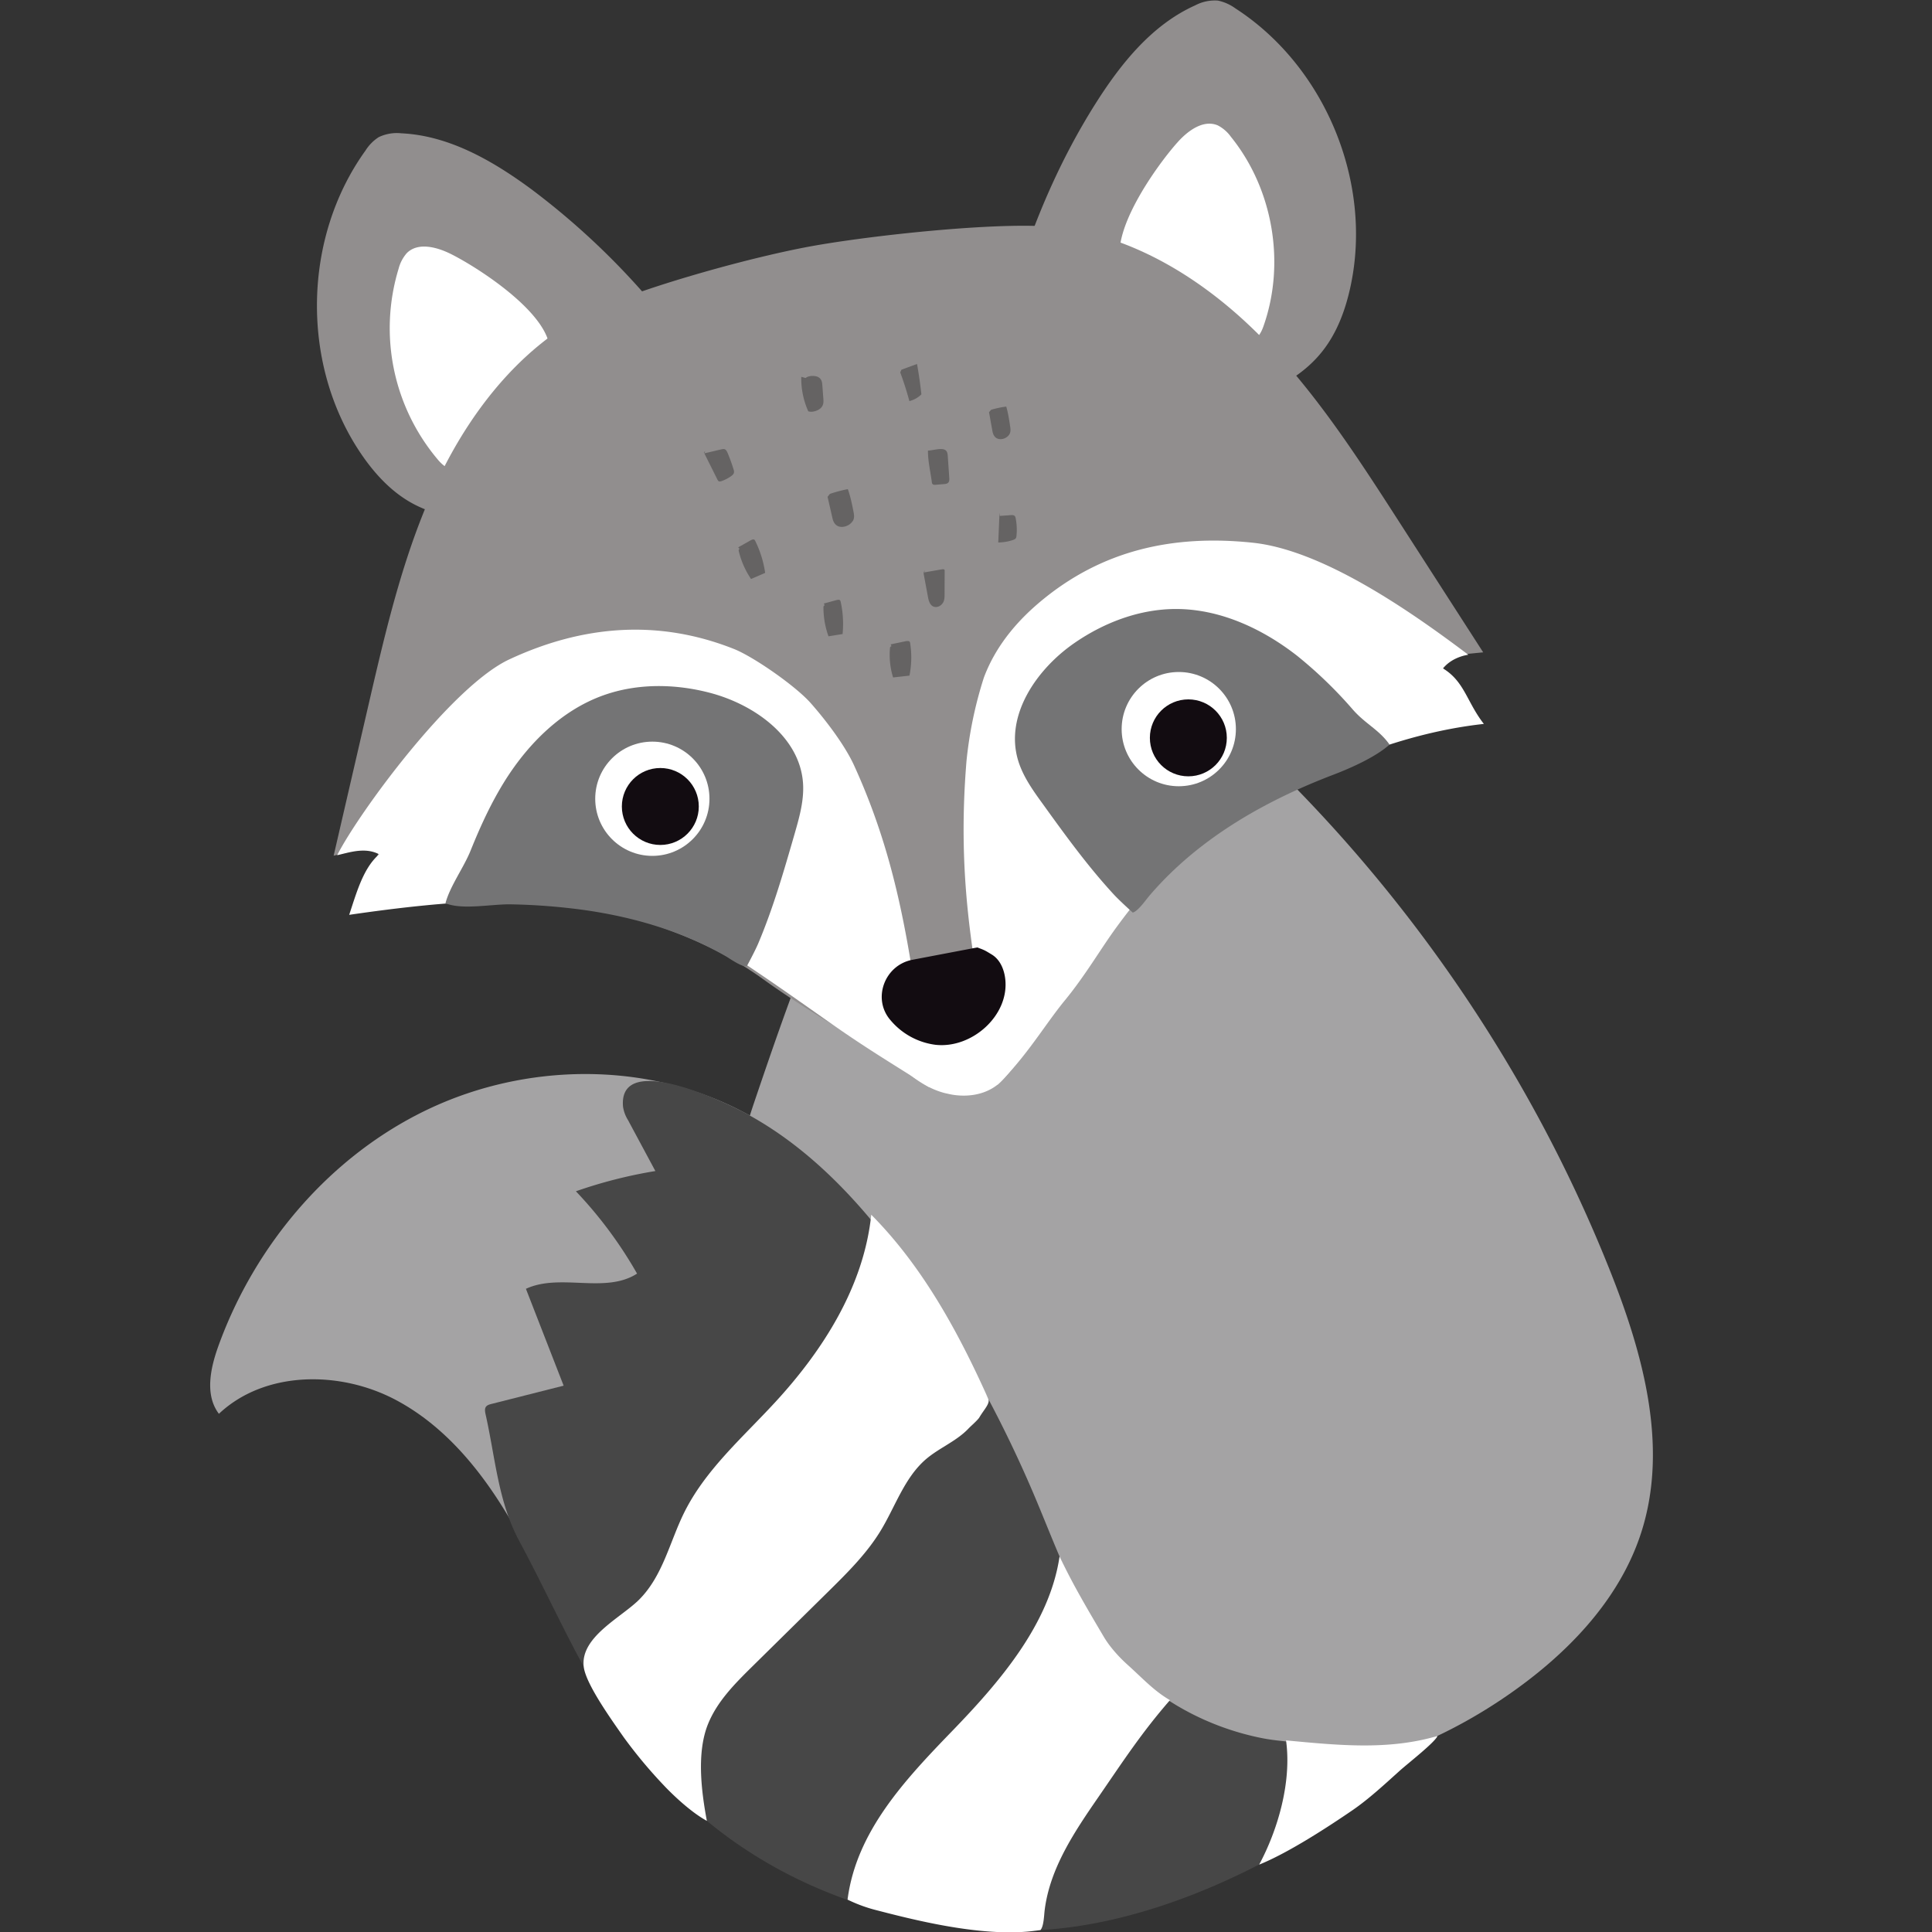 <?xml version="1.0" encoding="utf-8"?>
<svg version="1.1" xmlns="http://www.w3.org/2000/svg" xmlns:xlink="http://www.w3.org/1999/xlink" x="0px" y="0px"
	 viewBox="0 0 23 23" style="enable-background:new 0 0 100 100;" xml:space="preserve">
	 <rect x="0" y="0" width="23" height="23" fill="#333333" stroke="none"/>
	 <path
      d="M19.166 15.125c.392.984.695 2.08.381 3.092-.263.848-.93 1.516-1.667 2.011-1.17.786-2.686 1.214-4.005.72-1.088-.408-1.875-1.37-2.446-2.382a11.085 11.085 0 0 1-1.374-4.356c-.362-.083-.773.359-1.063.127a.435.435 0 0 1-.136-.234c-.09-.331.021-.68.131-1.005.386-1.138.784-2.278 1.351-3.338.323-.604.709-1.188 1.24-1.622.416-.34 1.136-.757 1.7-.578.55.174 1.092.812 1.501 1.19a17.645 17.645 0 0 1 3.127 3.84c.489.81.911 1.658 1.26 2.535z"
      fill="#a4a3a4"
    />
    <path
      d="M13.206 19.598c-.403-.521-.624-1.156-.88-1.764a14.685 14.685 0 0 0-1.321-2.454c-.572-.857-1.26-1.675-2.174-2.151-1.144-.596-2.568-.577-3.733-.024-1.165.553-2.063 1.61-2.5 2.824-.094.263-.161.579.008.802.548-.516 1.444-.517 2.108-.164s1.132.991 1.489 1.653c.357.663.629 1.371 1.032 2.007.994 1.57 2.802 2.592 4.66 2.633 1.42.032 3.193-.542 4.135-1.667.707-.844-.403-.484-.999-.601-.711-.139-1.38-.518-1.825-1.094z"
      fill="#a4a3a4"
    />
    <path
      d="M13.206 19.598c-.403-.521-.624-1.156-.88-1.764a14.685 14.685 0 0 0-1.321-2.454c-.572-.857-1.26-1.675-2.174-2.151-.204-.106-1.472-.72-1.414-.054a.42.42 0 0 0 .059.159l.326.607a5.608 5.608 0 0 0-.946.241c.281.295.526.625.728.98-.38.245-.914-.009-1.323.181l.449 1.153-.861.218c-.023.006-.048.013-.063.032-.018.024-.012.058-.006.088.118.523.149 1.044.403 1.514.357.663.649 1.344 1.051 1.98.994 1.57 2.591 2.529 4.707 2.649 1.551.088 3.373-.796 4.549-1.759.608-.498-.865-.407-1.461-.525-.709-.14-1.378-.519-1.823-1.095z"
      fill="#474747"
    />
    <path
      d="M6.322 2.25c-.458-.337-.976-.636-1.543-.663a.5.5 0 0 0-.271.046.517.517 0 0 0-.158.161c-.74 1.028-.771 2.515-.075 3.573.157.239.352.46.598.605.458.268 1.031.24 1.55.129.487-.104.971-.281 1.344-.609.587-.517.663-1.063.194-1.644A8.858 8.858 0 0 0 6.322 2.25z"
      fill="#918e8e"
    />
    <path
      d="M5.366 3.023c-.167-.083-.391-.142-.523-.01a.454.454 0 0 0-.098.187 2.425 2.425 0 0 0 .477 2.283c.053.06.131.124.205.091.043-.018.066-.063.088-.104.136-.263.31-.507.515-.721.142-.148.494-.329.514-.547.041-.445-.852-1.017-1.178-1.179z"
      fill="#fff"
    />
    <path
      d="M13.036 1.243c.303-.481.676-.948 1.194-1.18a.5.5 0 0 1 .269-.056.542.542 0 0 1 .207.092c1.064.687 1.636 2.061 1.374 3.3-.059.28-.159.557-.336.781-.328.417-.872.6-1.396.686-.491.081-1.006.093-1.473-.077-.736-.267-1.006-.747-.781-1.46.23-.733.531-1.433.942-2.086z"
      fill="#918e8e"
    />
    <path
      d="M14.022 1.69c.123-.137.307-.27.476-.197a.442.442 0 0 1 .156.136c.503.622.654 1.511.384 2.264-.027.074-.076.16-.155.157-.046-.002-.083-.034-.117-.064a3.06 3.06 0 0 0-.731-.475c-.184-.085-.571-.124-.668-.317-.198-.394.415-1.238.655-1.504z"
      fill="#fff"
    />
    <path
      d="M17.657 7.766l-1-1.553c-.517-.803-1.04-1.613-1.718-2.275-.678-.662-1.534-1.171-2.457-1.241-.639-.048-2.031.096-2.772.225-.741.129-1.997.483-2.583.745-.844.377-1.478 1.146-1.892 1.999-.414.852-.632 1.791-.847 2.721l-.416 1.8.584-.148c-.118.255-.19.533-.211.817.219-.232.538-.342.852-.363.314-.021.629.037.939.101 1.023.21 2.082.438 2.942 1.058.693.499 1.435.882 2.179 1.364.08.052.414-.064.429-.076.665-.52 1.208-1.329 1.692-2.032.6-.874 1.487-1.484 2.379-2.027.27-.165.547-.327.85-.413.303-.086.64-.09.925.054a2.323 2.323 0 0 0-.475-.697l.6-.059z"
      fill="#918e8e"
    />
    <path
      d="M8.738 7.726c.234.093.734.441.914.645.181.205.406.501.516.742.581 1.272.686 2.41.893 3.83-.387-.249-.709-.437-1.148-.745-.293-.206-.605-.427-.891-.62-.558-.377-.908-.617-1.519-.733-1.082-.204-2.141-.13-3.346.046.105-.318.19-.632.438-.78.047-.028.022.131-.028.093-.18-.136-.39-.06-.553-.023.256-.504 1.362-2.013 2.051-2.332.869-.405 1.769-.482 2.673-.123zM12.37 7.175c-.192.163-.496.459-.657.891a4.824 4.824 0 0 0-.207.992c-.118 1.435.082 2.451.368 3.857.346-.336.561-.711.803-1.006.249-.304.417-.6.62-.878.397-.543.807-.963 1.344-1.278.949-.558 1.955-1.017 3.024-1.135-.206-.264-.229-.508-.495-.666-.047-.028-.036.061.004.011.116-.148.306-.168.306-.168-.72-.544-1.75-1.252-2.575-1.335-.922-.095-1.782.077-2.535.715z"
      fill="#fff"
    />
    <g fill="#656363">
      <path d="M9.824 7.218c.012-.001.004-.016-.007-.012-.012.005-.014.016-.014.024 0 .118.02.234.06.345l.168-.027c.012-.13.005-.259-.023-.384-.002-.009-.005-.018-.015-.022-.011-.004-.026 0-.039.003l-.147.04M10.619 7.705c.014 0 .006-.016-.007-.012a.023.023 0 0 0-.017.023.911.911 0 0 0 .037.349l.195-.022c.026-.131.028-.261.008-.387-.001-.009-.004-.018-.015-.023a.1.1 0 0 0-.045.002l-.172.036M8.814 6.545s0-.017-.011-.01-.01.019-.008.027c.029.119.078.23.146.331l.168-.073a1.265 1.265 0 0 0-.118-.38c-.004-.008-.009-.017-.021-.018-.013-.001-.027.007-.04.014l-.142.08M9.852 5.915l.059.257c.011.049.042.107.123.1a.159.159 0 0 0 .122-.076c.018-.035.011-.07.005-.103-.018-.091-.036-.182-.068-.27a1.608 1.608 0 0 0-.214.057M11.774 4.907l.041.227c.008.043.031.095.099.094.046-.001.088-.03.104-.06s.012-.06.008-.089c-.012-.08-.024-.161-.047-.239a1.186 1.186 0 0 0-.179.038M10.995 6.826l.054.29c.009.047.029.105.085.11.039.004.077-.023.094-.054s.017-.066.017-.1l.001-.276c0-.005 0-.01-.004-.014-.006-.007-.019-.006-.029-.004l-.22.038.021-.029M11.093 5.738c.001.01.003.022.013.028.009.007.023.006.035.005l.096-.008c.016-.001.034-.003.047-.013.018-.014.018-.038.017-.059l-.018-.262c-.002-.025-.005-.052-.025-.068-.044-.036-.155.003-.211.003-.001.124.03.252.046.374zM8.379 5.385l.162.325c.004.007.008.015.015.019.01.005.022.002.032-.001a.447.447 0 0 0 .115-.059c.014-.01.029-.023.034-.039a.075.075 0 0 0-.004-.042 2.113 2.113 0 0 0-.072-.198c-.008-.018-.018-.037-.036-.043-.012-.003-.024 0-.036.002l-.208.049.015-.029M9.539 4.486a.953.953 0 0 0 .083.41c.046.018.122-.008.153-.042s.029-.071.027-.106L9.79 4.59c-.002-.035-.006-.073-.043-.097-.036-.024-.119-.025-.156.007M11.899 6.104l-.015.354a.583.583 0 0 0 .171-.028c.011-.004.023-.008.031-.015.012-.01.014-.023.015-.036a.71.71 0 0 0-.01-.211c-.002-.012-.006-.025-.019-.031-.012-.006-.029-.005-.045-.004l-.124.009M10.717 4.433a4 4 0 0 1 .109.342.314.314 0 0 0 .143-.08 5.532 5.532 0 0 0-.052-.362l-.185.068" />
    </g>
    <path
      d="M15.442 7.807c-.414-.323-.917-.557-1.442-.557-.43 0-.85.158-1.205.402-.454.312-.83.86-.678 1.389.056.195.176.363.295.527.268.372.537.744.848 1.081.072.078.225.215.225.215.063-.016.154-.149.196-.198.384-.451.868-.805 1.39-1.082.26-.138.53-.257.805-.362.214-.082.504-.212.666-.358-.122-.175-.284-.244-.432-.411a5.16 5.16 0 0 0-.668-.646z"
      fill="#747475"
    />
    <path
      d="M11.061 12.942c.256.13.588.149.813-.028.148-.116.454-.564.528-.737.039-.091-.148.085-.109-.006.04-.093.08-.187.107-.284.034-.122.047-.249.06-.375.021-.209.041-.429-.041-.622l-.096.163c-.079.134-.162.272-.287.365-.026.019-.058.037-.089.03-.042-.01-.061-.058-.097-.082-.043-.028-.103-.014-.145.017-.041.031-.069.076-.102.116-.167.209-.446.294-.712.323-.069.008-.14.013-.206.036a.252.252 0 0 0-.155.132c-.029.071-.011.151-.011.227.001.073-1.065-.658-1.054-.602.011.06 1.134.961 1.177 1.005.124.126.26.242.419.322z"
      fill="#fff"
    />
    <path
      d="M11.634 11.279l-.772.147c-.332.063-.482.466-.26.72a.838.838 0 0 0 .534.292c.435.049.883-.351.831-.786-.013-.112-.061-.226-.156-.286-.09-.055-.09-.055-.177-.087"
      fill="#120c11"
    />
    <path
      d="M8.144 18.009c.251-.508.692-.891 1.077-1.308.58-.627 1.063-1.39 1.151-2.24.606.61 1.033 1.388 1.393 2.191.025.056-.051.128-.106.222-.021.034-.098.1-.126.129-.143.153-.348.231-.507.366-.26.222-.367.568-.546.86-.165.269-.392.494-.616.715l-.902.889c-.209.206-.423.419-.533.691-.137.338-.081.795-.014 1.153-.205-.111-.44-.344-.523-.434a5.647 5.647 0 0 1-.465-.559c-.157-.224-.455-.641-.478-.843-.041-.355.448-.585.661-.799.281-.282.363-.687.534-1.033zM10.09 22.614c.104-.808.679-1.421 1.245-2.006s1.16-1.274 1.279-2.08c.152.326.343.647.526.957.066.112.172.234.286.336.18.162.31.307.502.419-.338.388-.558.727-.85 1.151-.285.413-.578.847-.641 1.345-.008.06-.01.197-.051.241 0 0-.099.014-.165.019-.605.049-1.362-.145-1.808-.261-.184-.048-.323-.121-.323-.121M15.31 20.719c.628.059 1.22.119 1.804-.053-.036.081-.353.326-.456.419-.173.156-.363.332-.555.464-.285.195-.763.508-1.113.649.222-.413.389-.984.32-1.479z"
      fill="#fff"
    />
    <g>
      <path
        d="M6.014 9.29c.28-.444.674-.835 1.168-1.012.405-.145.854-.139 1.27-.03.533.14 1.072.528 1.108 1.078.013.202-.043.401-.099.596-.127.44-.254.882-.432 1.304-.041.098-.139.278-.139.278-.065.006-.195-.088-.251-.121-.514-.295-1.09-.464-1.674-.548a7.417 7.417 0 0 0-.88-.069c-.229-.005-.579.07-.782-.013.055-.206.218-.424.301-.631.115-.286.245-.569.41-.832z"
        fill="#747475"
      />
      <circle cx="7.766" cy="9.509" r="0.68" fill="#fff" />
      <circle cx="7.861" cy="9.601" r="0.458" fill="#120c11" />
      <g>
        <circle cx="14.033" cy="8.68" r="0.68" fill="#fff" />
        <circle cx="14.147" cy="8.784" r="0.458" fill="#120c11" />
      </g>
    </g>
  </svg>